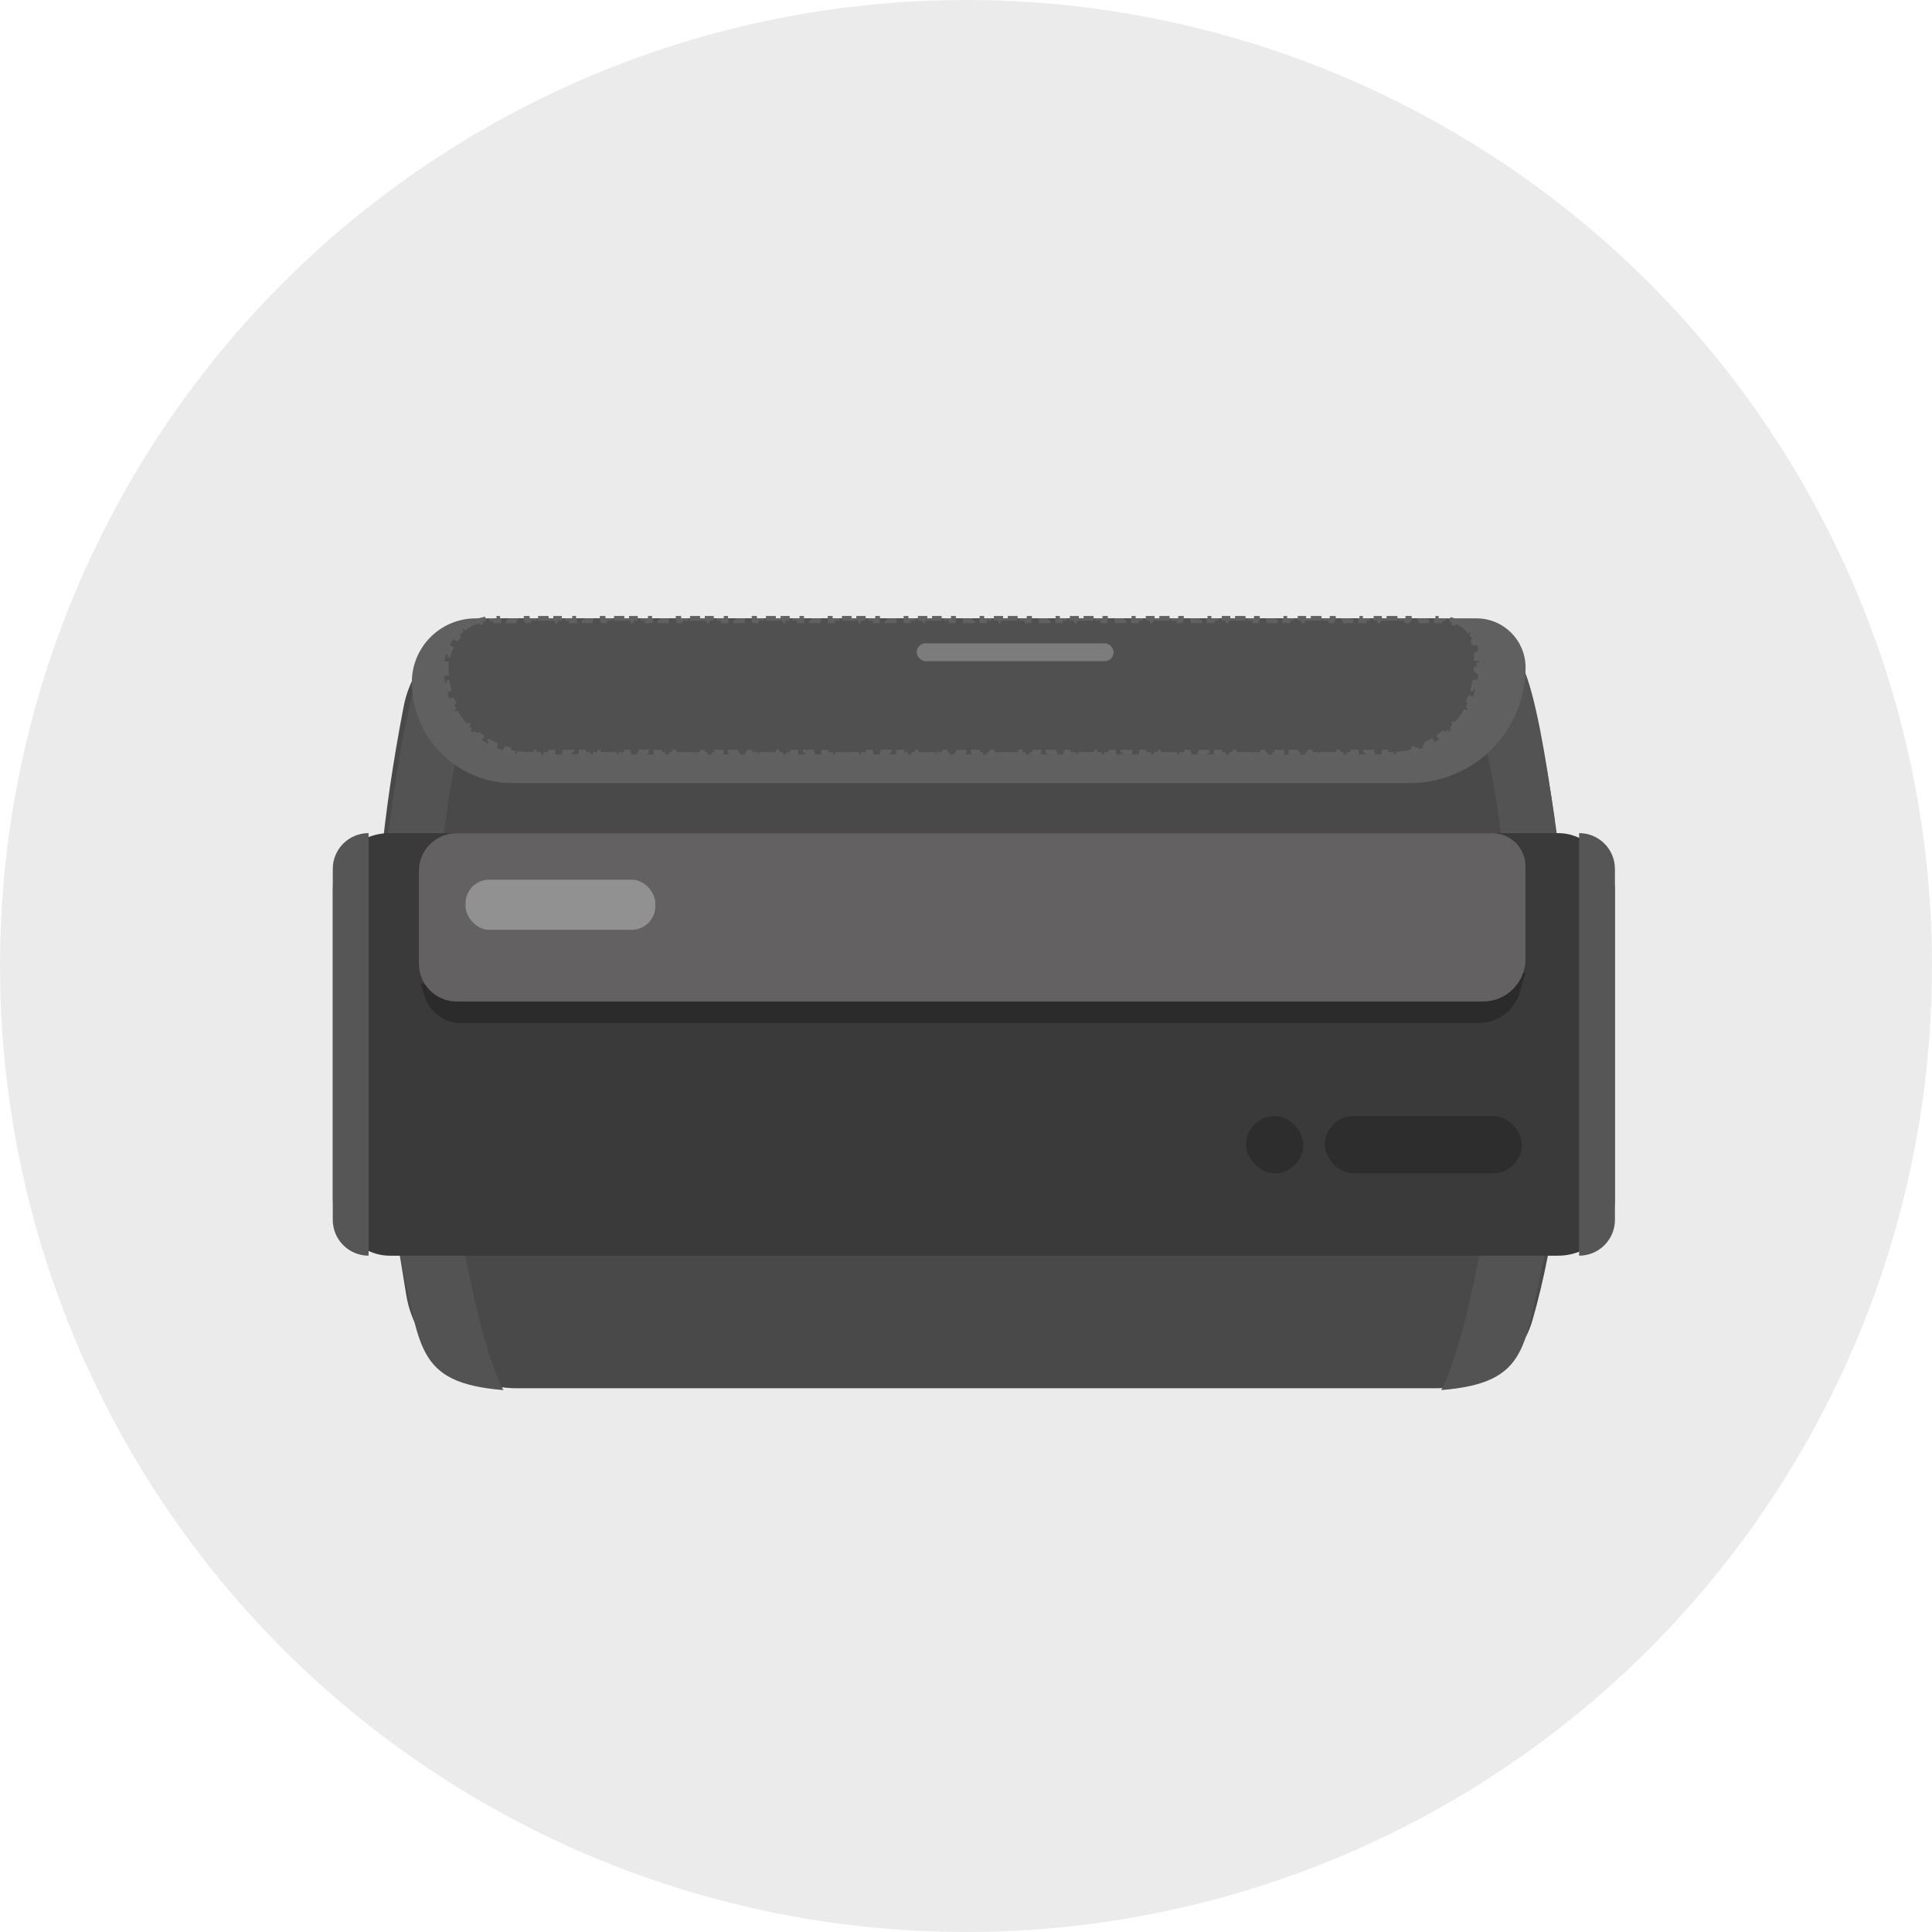 <svg width="112" height="112" viewBox="0 0 112 112" fill="none" xmlns="http://www.w3.org/2000/svg">
<circle cx="56" cy="56" r="56" fill="#D9D9D9" fill-opacity="0.5"/>
<path d="M23.401 40.954C23.979 37.953 26.654 35.846 29.71 35.846H82.745C85.53 35.846 88.044 37.594 88.731 40.294C91.762 52.219 91.55 67.185 88.832 76.561C88.122 79.011 85.763 80.48 83.212 80.48H29.986C26.805 80.48 24.07 78.198 23.548 75.061C21.469 62.554 20.899 53.94 23.401 40.954Z" fill="#494949"/>
<path d="M88.323 38.752C87.244 36.261 84.275 35.777 82.926 35.846C90.918 46.537 86.247 75.601 83.549 80.584C88.739 80.168 88.323 77.989 89.569 72.695C90.815 67.401 91.022 57.54 90.918 55.257C90.815 52.973 89.673 41.866 88.323 38.752Z" fill="#535353"/>
<path d="M24.407 38.752C25.487 36.261 28.455 35.777 29.805 35.846C21.812 46.537 26.483 75.601 29.182 80.584C23.992 80.168 24.407 77.989 23.162 72.695C21.916 67.401 21.708 57.54 21.812 55.257C21.916 52.973 23.058 41.866 24.407 38.752Z" fill="#535353"/>
<rect x="19.297" y="48.296" width="74.32" height="24.497" rx="3.285" fill="#3A3A3A"/>
<path d="M24.383 57.02L88.427 56.398L88.107 57.517C87.805 58.575 86.838 59.304 85.738 59.304H26.711C25.757 59.304 24.913 58.687 24.624 57.778L24.383 57.02Z" fill="#2B2B2B"/>
<path d="M24.285 50.492C24.285 49.282 25.266 48.302 26.475 48.302H86.517C87.575 48.302 88.433 49.16 88.433 50.218V55.595C88.433 56.956 87.33 58.059 85.97 58.059H26.475C25.266 58.059 24.285 57.078 24.285 55.869V50.492Z" fill="#636161"/>
<path d="M23.875 39.55C23.875 37.505 25.533 35.847 27.578 35.847H85.594C87.165 35.847 88.438 37.12 88.438 38.691C88.438 42.394 85.436 45.396 81.733 45.396H29.722C26.493 45.396 23.875 42.779 23.875 39.55Z" fill="#616060"/>
<path d="M25.867 38.762C25.867 38.67 25.872 38.579 25.881 38.489L25.744 38.476C25.763 38.283 25.801 38.096 25.855 37.916L25.986 37.955C26.04 37.779 26.11 37.611 26.195 37.452L26.074 37.388C26.165 37.219 26.271 37.059 26.392 36.913L26.498 36.999C26.613 36.859 26.743 36.73 26.883 36.614L26.796 36.508C26.943 36.388 27.102 36.281 27.271 36.19L27.336 36.311C27.495 36.226 27.663 36.156 27.839 36.102L27.799 35.971C27.979 35.917 28.167 35.879 28.36 35.861L28.373 35.997C28.463 35.988 28.554 35.984 28.646 35.984H28.92V35.847H29.469V35.984H30.018V35.847H30.567V35.984H31.116V35.847H31.665V35.984H32.214V35.847H32.763V35.984H33.312V35.847H33.861V35.984H34.409V35.847H34.958V35.984H35.507V35.847H36.056V35.984H36.605V35.847H37.154V35.984H37.703V35.847H38.252V35.984H38.801V35.847H39.35V35.984H39.898V35.847H40.447V35.984H40.996V35.847H41.545V35.984H42.094V35.847H42.643V35.984H43.192V35.847H43.741V35.984H44.29V35.847H44.839V35.984H45.388V35.847H45.937V35.984H46.485V35.847H47.034V35.984H47.583V35.847H48.132V35.984H48.681V35.847H49.23V35.984H49.779V35.847H50.328V35.984H50.877V35.847H51.426V35.984H51.974V35.847H52.523V35.984H53.072V35.847H53.621V35.984H54.17V35.847H54.719V35.984H55.268V35.847H55.817V35.984H56.366V35.847H56.915V35.984H57.464V35.847H58.013V35.984H58.561V35.847H59.11V35.984H59.659V35.847H60.208V35.984H60.757V35.847H61.306V35.984H61.855V35.847H62.404V35.984H62.953V35.847H63.502V35.984H64.05V35.847H64.599V35.984H65.148V35.847H65.697V35.984H66.246V35.847H66.795V35.984H67.344V35.847H67.893V35.984H68.442V35.847H68.991V35.984H69.54V35.847H70.088V35.984H70.637V35.847H71.186V35.984H71.735V35.847H72.284V35.984H72.833V35.847H73.382V35.984H73.931V35.847H74.48V35.984H75.029V35.847H75.578V35.984H76.126V35.847H76.675V35.984H77.224V35.847H77.773V35.984H78.322V35.847H78.871V35.984H79.42V35.847H79.969V35.984H80.518V35.847H81.067V35.984H81.615V35.847H82.164V35.984H82.713V35.847H83.262V35.984H83.537C83.628 35.984 83.717 35.989 83.805 36.001L83.823 35.865C84.016 35.89 84.201 35.941 84.375 36.013L84.323 36.139C84.489 36.209 84.645 36.299 84.787 36.408L84.87 36.299C85.022 36.416 85.158 36.552 85.274 36.703L85.166 36.787C85.274 36.928 85.365 37.084 85.434 37.251L85.561 37.198C85.633 37.372 85.683 37.557 85.708 37.751L85.572 37.768C85.584 37.856 85.59 37.946 85.59 38.037V38.161H85.727V38.41H85.59V38.534C85.59 38.63 85.587 38.724 85.582 38.819L85.719 38.826C85.708 39.023 85.686 39.216 85.654 39.406L85.519 39.383C85.487 39.572 85.445 39.756 85.393 39.937L85.525 39.975C85.471 40.163 85.406 40.347 85.332 40.525L85.206 40.473C85.133 40.648 85.05 40.819 84.959 40.984L85.079 41.051C84.984 41.221 84.88 41.386 84.768 41.544L84.656 41.465C84.546 41.62 84.428 41.768 84.302 41.909L84.404 42C84.274 42.145 84.136 42.283 83.991 42.413L83.9 42.31C83.759 42.437 83.611 42.555 83.456 42.665L83.535 42.776C83.377 42.889 83.213 42.993 83.042 43.087L82.975 42.968C82.81 43.059 82.64 43.142 82.464 43.214L82.516 43.341C82.338 43.415 82.154 43.479 81.966 43.533L81.928 43.402C81.748 43.454 81.563 43.496 81.374 43.528L81.397 43.663C81.207 43.695 81.014 43.717 80.817 43.727L80.81 43.591C80.716 43.596 80.621 43.599 80.525 43.599H80.255V43.736H79.713V43.599H79.172V43.736H78.63V43.599H78.089V43.736H77.547V43.599H77.005V43.736H76.464V43.599H75.922V43.736H75.381V43.599H74.839V43.736H74.298V43.599H73.756V43.736H73.215V43.599H72.673V43.736H72.132V43.599H71.59V43.736H71.049V43.599H70.507V43.736H69.966V43.599H69.424V43.736H68.882V43.599H68.341V43.736H67.799V43.599H67.258V43.736H66.716V43.599H66.175V43.736H65.633V43.599H65.092V43.736H64.55V43.599H64.009V43.736H63.467V43.599H62.925V43.736H62.384V43.599H61.842V43.736H61.301V43.599H60.759V43.736H60.218V43.599H59.676V43.736H59.135V43.599H58.593V43.736H58.052V43.599H57.51V43.736H56.968V43.599H56.427V43.736H55.886V43.599H55.344V43.736H54.802V43.599H54.261V43.736H53.719V43.599H53.178V43.736H52.636V43.599H52.095V43.736H51.553V43.599H51.012V43.736H50.47V43.599H49.928V43.736H49.387V43.599H48.845V43.736H48.304V43.599H47.762V43.736H47.221V43.599H46.679V43.736H46.138V43.599H45.596V43.736H45.055V43.599H44.513V43.736H43.972V43.599H43.43V43.736H42.889V43.599H42.347V43.736H41.805V43.599H41.264V43.736H40.722V43.599H40.181V43.736H39.639V43.599H39.098V43.736H38.556V43.599H38.015V43.736H37.473V43.599H36.931V43.736H36.39V43.599H35.848V43.736H35.307V43.599H34.765V43.736H34.224V43.599H33.682V43.736H33.141V43.599H32.599V43.736H32.058V43.599H31.516V43.736H30.974V43.599H30.704C30.613 43.599 30.522 43.596 30.432 43.591L30.425 43.728C30.237 43.717 30.052 43.697 29.87 43.666L29.893 43.531C29.713 43.501 29.537 43.46 29.364 43.411L29.326 43.542C29.147 43.49 28.971 43.429 28.8 43.358L28.852 43.232C28.685 43.162 28.522 43.083 28.364 42.996L28.298 43.116C28.134 43.025 27.977 42.926 27.826 42.819L27.905 42.707C27.757 42.602 27.616 42.489 27.481 42.368L27.39 42.471C27.251 42.346 27.119 42.215 26.995 42.076L27.098 41.985C26.977 41.85 26.864 41.709 26.759 41.561L26.647 41.64C26.54 41.489 26.441 41.331 26.35 41.168L26.47 41.102C26.383 40.944 26.304 40.781 26.234 40.613L26.108 40.666C26.037 40.495 25.975 40.319 25.924 40.139L26.055 40.102C26.006 39.929 25.965 39.753 25.935 39.573L25.8 39.596C25.769 39.414 25.748 39.229 25.738 39.041L25.875 39.033C25.87 38.944 25.867 38.853 25.867 38.762Z" fill="#515050" stroke="#616161" stroke-width="0.274" stroke-dasharray="0.55 0.55"/>
<path d="M91.543 48.296C92.689 48.296 93.619 49.225 93.619 50.372V70.717C93.619 71.863 92.689 72.793 91.543 72.793V48.296Z" fill="#565656"/>
<path d="M21.367 48.296C20.221 48.296 19.291 49.225 19.291 50.372V70.717C19.291 71.863 20.221 72.793 21.367 72.793V48.296Z" fill="#565656"/>
<rect x="76.801" y="64.695" width="11.418" height="3.322" rx="1.661" fill="#2D2D2D"/>
<rect x="26.988" y="50.995" width="11.003" height="2.906" rx="1.369" fill="#919191"/>
<rect x="53.141" y="37.293" width="11.418" height="1.038" rx="0.519" fill="#7C7C7C"/>
<rect x="72.234" y="64.695" width="3.322" height="3.322" rx="1.661" fill="#2D2D2D"/>
</svg>
